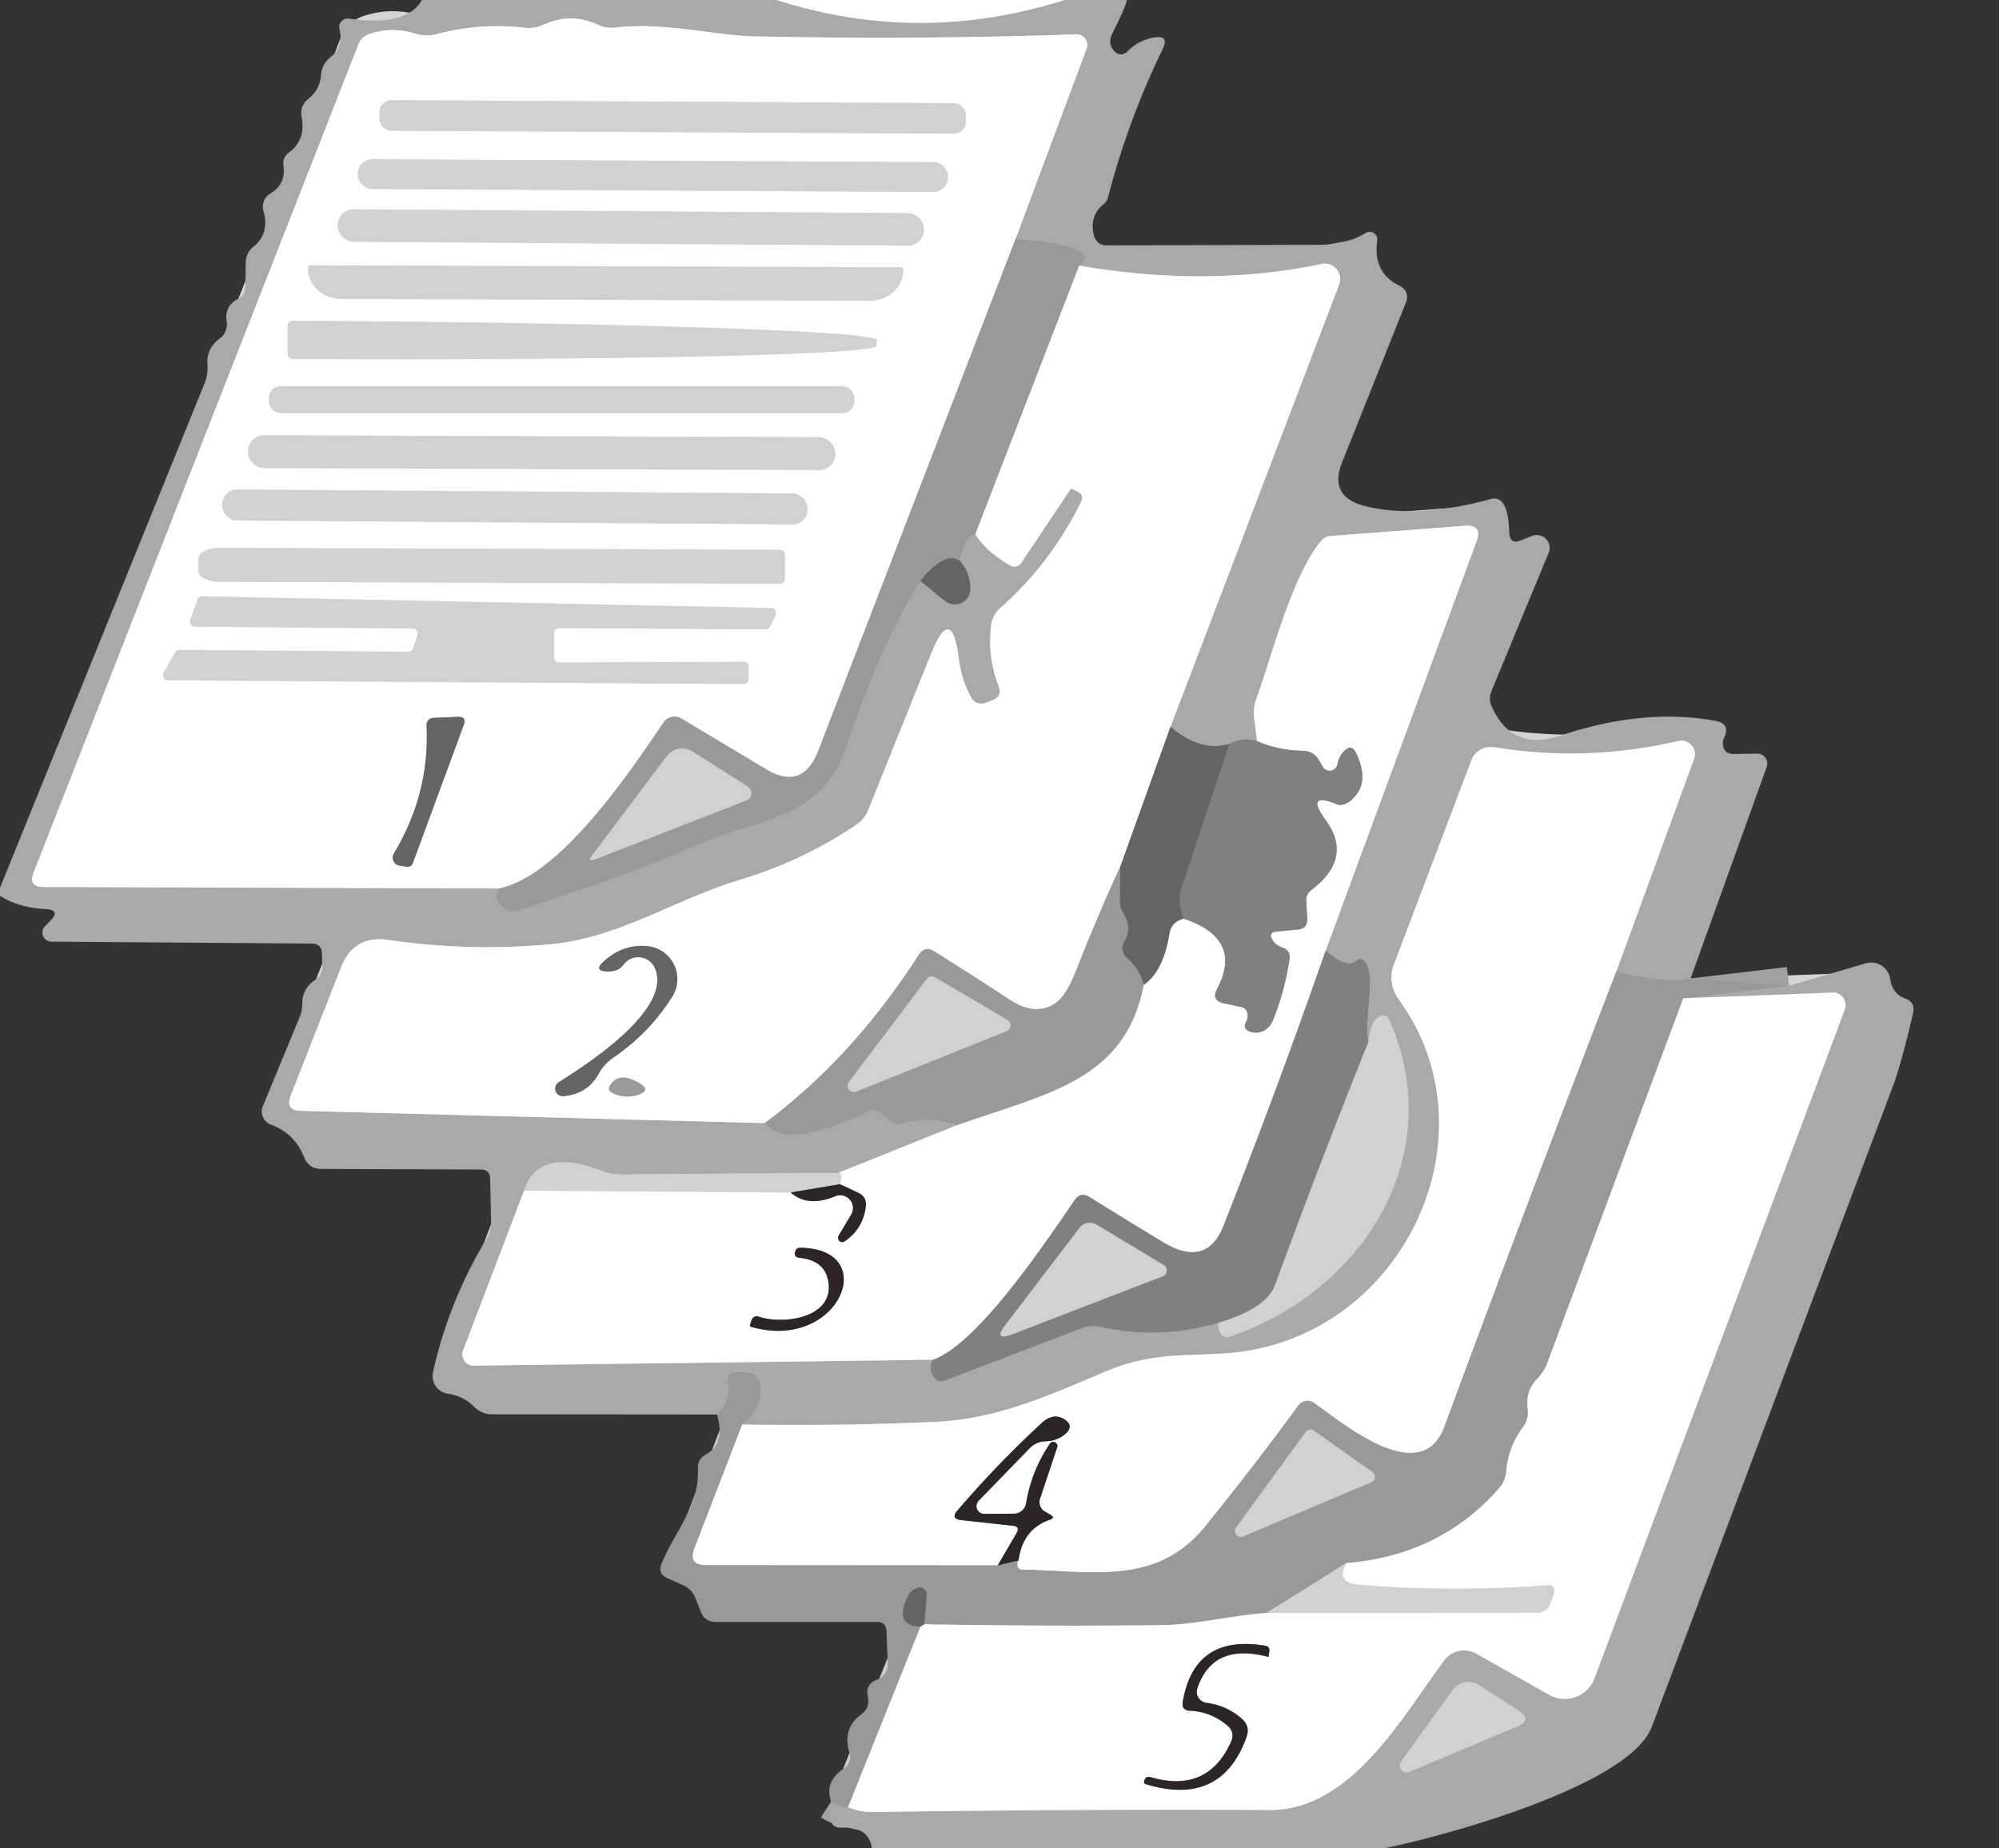 <?xml version="1.0" encoding="UTF-8" standalone="no"?>
<!DOCTYPE svg PUBLIC "-//W3C//DTD SVG 1.1//EN" "http://www.w3.org/Graphics/SVG/1.1/DTD/svg11.dtd">
<svg xmlns="http://www.w3.org/2000/svg" version="1.1" viewBox="0.00 0.00 106.00 98.00">
<rect x="0.00" y="0.00" width="106.00" height="98.00" fill="#333333" stroke="none"/>
<g stroke-width="2.00" fill="none" stroke-linecap="butt">
<path stroke="#d3d4d3" vector-effect="non-scaling-stroke" d="
  M 41.19 0.00
  Q 48.76 2.43 56.44 0.00"
/>
<path stroke="#a1a1a1" vector-effect="non-scaling-stroke" d="
  M 89.65 51.87
  Q 88.22 52.19 85.72 51.48"
/>
<path stroke="#d3d4d3" vector-effect="non-scaling-stroke" d="
  M 85.72 51.48
  L 89.83 40.24
  A 0.72 0.72 0.0 0 0 88.99 39.29
  Q 84.14 40.42 79.22 39.62
  A 1.10 1.09 14.6 0 0 78.02 40.32
  L 73.91 51.15
  A 1.95 1.94 37.4 0 0 74.16 52.98
  C 79.51 60.30 74.27 71.09 65.06 71.75
  C 62.60 71.92 61.06 71.72 58.68 72.70
  C 55.68 73.96 52.96 75.23 49.63 75.39
  Q 44.58 75.62 39.35 75.53"
/>
<path stroke="#a1a1a1" vector-effect="non-scaling-stroke" d="
  M 39.35 75.53
  Q 40.40 74.67 40.33 73.53
  Q 40.28 72.75 39.49 72.75
  L 38.99 72.75
  A 0.41 0.41 0.0 0 0 38.59 73.27
  Q 38.84 74.17 38.02 75.00"
/>
<path stroke="#a1a1a1" vector-effect="non-scaling-stroke" d="
  M 26.47 47.11
  Q 26.05 47.77 26.85 48.22
  A 0.77 0.75 49.8 0 0 27.47 48.28
  C 30.63 47.21 33.58 46.31 36.89 44.82
  C 40.21 43.32 43.54 43.61 44.92 39.48
  Q 46.70 34.13 48.80 30.80"
/>
<path stroke="#868786" vector-effect="non-scaling-stroke" d="
  M 48.80 30.80
  L 50.12 31.87
  A 0.82 0.82 0.0 0 0 51.45 31.20
  Q 51.41 30.25 50.87 29.72"
/>
<path stroke="#a1a1a1" vector-effect="non-scaling-stroke" d="
  M 50.87 29.72
  Q 51.18 28.43 51.72 28.32"
/>
<path stroke="#d3d4d3" vector-effect="non-scaling-stroke" d="
  M 51.72 28.32
  Q 52.23 29.18 53.50 29.95
  Q 53.92 30.20 54.19 29.79
  L 56.75 25.96
  Q 56.79 25.89 56.87 25.93
  L 57.13 26.06
  Q 57.51 26.24 57.32 26.62
  Q 55.73 29.86 53.03 32.25
  Q 52.63 32.61 52.56 33.15
  Q 52.35 34.81 52.95 36.37
  Q 53.16 36.93 52.60 37.14
  L 52.25 37.27
  A 0.61 0.60 -24.4 0 1 51.50 36.99
  Q 50.99 36.06 50.85 34.98
  Q 50.47 31.92 49.36 34.69
  L 46.05 42.92
  Q 45.85 43.44 45.38 43.75
  Q 42.53 45.66 39.24 46.65
  C 35.78 47.69 32.84 49.72 29.25 50.06
  Q 24.93 50.47 20.61 49.84
  Q 18.76 49.56 18.08 51.30
  L 15.42 58.08
  Q 15.10 58.88 15.96 58.90
  L 40.55 59.55"
/>
<path stroke="#a1a1a1" vector-effect="non-scaling-stroke" d="
  M 40.55 59.55
  Q 41.60 61.04 46.01 58.95
  A 0.75 0.74 54.9 0 1 46.85 59.10
  L 47.11 59.36
  Q 47.42 59.67 47.84 59.55
  Q 49.23 59.18 50.72 59.67"
/>
<path stroke="#d3d4d3" vector-effect="non-scaling-stroke" d="
  M 50.72 59.67
  L 44.47 62.18"
/>
<path stroke="#bdbdbd" vector-effect="non-scaling-stroke" d="
  M 44.47 62.18
  L 32.92 62.28
  Q 32.44 62.28 31.99 62.11
  Q 28.57 60.76 27.79 63.13"
/>
<path stroke="#d3d4d3" vector-effect="non-scaling-stroke" d="
  M 27.79 63.13
  L 24.56 71.59
  A 0.60 0.60 0.0 0 0 25.13 72.41
  L 49.46 72.10"
/>
<path stroke="#949594" vector-effect="non-scaling-stroke" d="
  M 49.46 72.10
  Q 49.23 72.56 49.52 73.02
  A 0.45 0.45 0.0 0 0 50.06 73.21
  L 57.37 70.42
  Q 57.84 70.24 58.34 70.35
  Q 61.49 71.04 64.61 70.14"
/>
<path stroke="#bdbdbd" vector-effect="non-scaling-stroke" d="
  M 64.61 70.14
  Q 64.59 70.37 64.64 70.54
  Q 64.80 71.01 65.28 70.85
  C 72.13 68.50 76.84 61.43 73.70 54.14
  Q 73.45 53.58 73.00 54.00
  Q 72.63 54.35 72.56 55.25"
/>
<path stroke="#949594" vector-effect="non-scaling-stroke" d="
  M 72.56 55.25
  C 72.29 54.07 72.98 51.81 72.39 51.02
  Q 72.17 50.72 71.88 50.97
  Q 71.41 51.36 70.30 50.39"
/>
<path stroke="#d3d4d3" vector-effect="non-scaling-stroke" d="
  M 70.30 50.39
  L 78.29 28.72
  Q 78.63 27.81 77.67 27.88
  L 70.56 28.42
  A 0.72 0.68 16.8 0 0 70.06 28.67
  C 68.49 30.57 67.47 34.71 66.60 37.11
  Q 66.44 37.57 66.50 38.05
  L 66.65 39.29"
/>
<path stroke="#949594" vector-effect="non-scaling-stroke" d="
  M 66.65 39.29
  Q 65.91 39.07 65.19 39.44"
/>
<path stroke="#868786" vector-effect="non-scaling-stroke" d="
  M 65.19 39.44
  Q 63.68 39.91 62.07 38.53"
/>
<path stroke="#d3d4d3" vector-effect="non-scaling-stroke" d="
  M 62.07 38.53
  L 71.01 15.09
  A 0.82 0.81 -85.6 0 0 70.08 14.00
  Q 63.99 15.26 57.23 14.08"
/>
<path stroke="#a1a1a1" vector-effect="non-scaling-stroke" d="
  M 57.23 14.08
  Q 58.56 13.08 53.86 12.65"
/>
<path stroke="#d3d4d3" vector-effect="non-scaling-stroke" d="
  M 53.86 12.65
  L 57.62 2.58
  A 0.57 0.56 -80.8 0 0 57.08 1.82
  Q 48.72 2.11 40.08 1.93
  C 37.90 1.89 35.28 1.16 32.66 1.46
  Q 32.14 1.52 31.67 1.30
  Q 30.26 0.65 28.83 1.31
  Q 28.34 1.53 27.82 1.47
  Q 25.43 1.20 23.16 1.81
  Q 22.61 1.96 22.06 1.79
  Q 20.78 1.39 19.56 1.81
  A 0.92 0.90 0.5 0 0 19.01 2.34
  L 1.78 46.27
  Q 1.49 47.02 2.29 47.03
  L 26.47 47.11"
/>
<path stroke="#cccccc" vector-effect="non-scaling-stroke" d="
  M 53.86 12.65
  L 43.39 39.81
  Q 42.56 41.96 40.59 40.77
  L 36.12 38.09
  A 0.70 0.70 0.0 0 0 35.19 38.30
  C 33.41 40.92 29.74 46.43 26.47 47.11"
/>
<path stroke="#cccccc" vector-effect="non-scaling-stroke" d="
  M 57.23 14.08
  L 51.72 28.32"
/>
<path stroke="#7f7f7f" vector-effect="non-scaling-stroke" d="
  M 50.87 29.72
  Q 50.09 29.22 48.80 30.80"
/>
<path stroke="#b1b1b1" vector-effect="non-scaling-stroke" d="
  M 62.07 38.53
  L 59.40 45.97"
/>
<path stroke="#cccccc" vector-effect="non-scaling-stroke" d="
  M 59.40 45.97
  Q 58.16 48.66 57.07 51.44
  Q 56.54 52.81 55.94 53.21
  Q 54.89 53.90 53.51 52.99
  Q 51.60 51.73 49.55 50.45
  Q 49.04 50.13 48.72 50.63
  Q 45.20 56.10 40.55 59.55"
/>
<path stroke="#727272" vector-effect="non-scaling-stroke" d="
  M 65.19 39.44
  L 62.63 47.16
  Q 62.48 47.64 62.60 48.12
  L 62.76 48.71"
/>
<path stroke="#7f7f7f" vector-effect="non-scaling-stroke" d="
  M 60.64 52.23
  Q 60.46 51.45 59.77 50.80
  Q 59.35 50.40 59.63 49.90
  Q 60.04 49.17 59.55 48.39
  A 1.08 1.06 29.8 0 1 59.38 47.78
  L 59.40 45.97"
/>
<path stroke="#bfbfbf" vector-effect="non-scaling-stroke" d="
  M 70.30 50.39
  Q 67.72 57.79 64.88 64.99
  Q 63.98 67.27 61.65 65.85
  Q 59.72 64.68 57.77 63.47
  Q 57.30 63.18 56.99 63.63
  C 55.48 65.82 51.85 71.29 49.46 72.10"
/>
<path stroke="#e8e8e8" vector-effect="non-scaling-stroke" d="
  M 27.79 63.13
  L 41.93 63.23"
/>
<path stroke="#959193" vector-effect="non-scaling-stroke" d="
  M 41.93 63.23
  Q 42.84 64.03 44.28 63.43
  A 0.68 0.68 0.0 0 1 45.13 64.41
  L 44.47 65.52
  A 0.23 0.22 88.0 0 0 44.79 65.82
  Q 45.77 65.15 45.91 63.96
  Q 45.97 63.47 45.52 63.25
  L 44.54 62.79"
/>
<path stroke="#e8e8e8" vector-effect="non-scaling-stroke" d="
  M 44.54 62.79
  Q 44.71 62.19 44.47 62.18"
/>
<path stroke="#cccccc" vector-effect="non-scaling-stroke" d="
  M 50.72 59.67
  C 55.43 57.99 59.67 57.33 60.64 52.23"
/>
<path stroke="#b1b1b1" vector-effect="non-scaling-stroke" d="
  M 60.64 52.23
  Q 61.69 51.50 62.01 49.50
  Q 62.11 48.89 62.76 48.71"
/>
<path stroke="#bfbfbf" vector-effect="non-scaling-stroke" d="
  M 62.76 48.71
  Q 65.94 49.77 64.54 52.43
  Q 64.21 53.05 64.90 53.20
  L 65.83 53.40
  A 0.40 0.40 0.0 0 1 66.14 53.70
  Q 66.20 53.94 66.09 54.15
  Q 65.85 54.57 66.32 54.71
  Q 66.73 54.84 67.12 54.59
  Q 67.37 54.43 67.53 54.03
  Q 68.13 52.51 68.38 50.86
  Q 68.45 50.39 68.00 50.24
  Q 67.66 50.12 67.50 49.87
  Q 67.20 49.43 67.73 49.39
  L 68.80 49.29
  Q 69.35 49.25 69.32 48.70
  L 69.27 47.77
  Q 69.25 47.41 69.53 47.20
  Q 71.76 45.51 70.31 43.50
  Q 69.19 41.96 70.85 42.63
  Q 71.34 42.83 71.88 42.19
  C 72.45 41.51 72.26 40.67 71.91 39.93
  Q 71.67 39.42 71.28 39.82
  Q 70.99 40.12 70.92 40.52
  A 0.42 0.42 0.0 0 1 70.14 40.65
  L 69.93 40.29
  Q 69.65 39.82 69.10 39.81
  Q 67.74 39.78 66.65 39.29"
/>
<path stroke="#7f7b7d" vector-effect="non-scaling-stroke" d="
  M 44.54 62.79
  L 41.93 63.23"
/>
<path stroke="#a9a9a9" vector-effect="non-scaling-stroke" d="
  M 72.56 55.25
  Q 70.00 61.63 67.62 68.12
  Q 67.16 69.39 64.61 70.14"
/>
<path stroke="#e8e8e8" vector-effect="non-scaling-stroke" d="
  M 51.221 6.111
  A 0.64 0.64 0.0 0 0 50.584 5.468
  L 20.764 5.312
  A 0.64 0.64 0.0 0 0 20.121 5.949
  L 20.119 6.289
  A 0.64 0.64 0.0 0 0 20.756 6.932
  L 50.576 7.088
  A 0.64 0.64 0.0 0 0 51.219 6.451
  L 51.221 6.111"
/>
<path stroke="#e8e8e8" vector-effect="non-scaling-stroke" d="
  M 50.27 9.372
  A 0.77 0.77 0.0 0 0 49.504 8.598
  L 19.744 8.442
  A 0.77 0.77 0.0 0 0 18.97 9.208
  L 18.97 9.248
  A 0.77 0.77 0.0 0 0 19.736 10.022
  L 49.496 10.178
  A 0.77 0.77 0.0 0 0 50.27 9.412
  L 50.27 9.372"
/>
<path stroke="#e8e8e8" vector-effect="non-scaling-stroke" d="
  M 48.99 12.149
  A 0.84 0.84 0.0 0 0 48.156 11.303
  L 18.756 11.097
  A 0.84 0.84 0.0 0 0 17.91 11.931
  L 17.91 11.972
  A 0.84 0.84 0.0 0 0 18.744 12.817
  L 48.144 13.023
  A 0.84 0.84 0.0 0 0 48.989 12.188
  L 48.99 12.149"
/>
<path stroke="#e8e8e8" vector-effect="non-scaling-stroke" d="
  M 47.77 14.17
  L 16.45 14.07
  A 0.12 0.12 0.0 0 0 16.33 14.18
  L 16.33 14.23
  A 1.79 1.61 0.2 0 0 18.12 15.85
  L 46.10 15.95
  A 1.79 1.61 0.2 0 0 47.89 14.35
  L 47.89 14.30
  A 0.12 0.12 0.0 0 0 47.77 14.17"
/>
<path stroke="#e8e8e8" vector-effect="non-scaling-stroke" d="
  M 15.25 17.28
  L 15.25 18.76
  A 0.27 0.27 0.0 0 0 15.51 19.03
  L 15.66 19.03
  A 30.82 0.86 0.3 0 0 46.49 18.33
  L 46.49 18.03
  A 30.82 0.86 0.3 0 0 15.68 17.01
  L 15.53 17.01
  A 0.27 0.27 0.0 0 0 15.25 17.28"
/>
<path stroke="#e8e8e8" vector-effect="non-scaling-stroke" d="
  M 45.30 21.09
  A 0.61 0.61 0.0 0 0 44.69 20.48
  L 14.87 20.48
  A 0.61 0.61 0.0 0 0 14.26 21.09
  L 14.26 21.29
  A 0.61 0.61 0.0 0 0 14.87 21.90
  L 44.69 21.90
  A 0.61 0.61 0.0 0 0 45.30 21.29
  L 45.30 21.09"
/>
<path stroke="#e8e8e8" vector-effect="non-scaling-stroke" d="
  M 44.29 24.034
  A 0.85 0.85 0.0 0 0 43.443 23.181
  L 14.003 23.079
  A 0.85 0.85 0.0 0 0 13.15 23.926
  L 13.15 23.966
  A 0.85 0.85 0.0 0 0 13.997 24.819
  L 43.437 24.921
  A 0.85 0.85 0.0 0 0 44.29 24.074
  L 44.29 24.034"
/>
<path stroke="#e8e8e8" vector-effect="non-scaling-stroke" d="
  M 42.82 26.968
  A 0.80 0.80 0.0 0 0 42.025 26.163
  L 12.586 25.957
  A 0.80 0.80 0.0 0 0 11.78 26.752
  L 11.78 26.792
  A 0.80 0.80 0.0 0 0 12.575 27.597
  L 42.014 27.803
  A 0.80 0.80 0.0 0 0 42.819 27.008
  L 42.82 26.968"
/>
<path stroke="#e8e8e8" vector-effect="non-scaling-stroke" d="
  M 41.62 30.68
  L 41.62 29.42
  A 0.27 0.27 0.0 0 0 41.35 29.15
  L 11.64 29.05
  A 1.12 0.58 0.2 0 0 10.52 29.63
  L 10.52 30.27
  A 1.12 0.58 0.2 0 0 11.64 30.85
  L 41.35 30.95
  A 0.27 0.27 0.0 0 0 41.62 30.68"
/>
<path stroke="#e8e8e8" vector-effect="non-scaling-stroke" d="
  M 21.91 34.37
  A 0.27 0.27 0.0 0 1 21.65 34.56
  L 9.52 34.46
  A 0.27 0.27 0.0 0 0 9.28 34.60
  L 8.68 35.67
  A 0.27 0.27 0.0 0 0 8.91 36.07
  L 39.43 36.27
  A 0.27 0.27 0.0 0 0 39.70 36.00
  L 39.70 35.36
  A 0.27 0.27 0.0 0 0 39.43 35.09
  L 29.65 35.13
  A 0.27 0.27 0.0 0 1 29.38 34.86
  L 29.38 33.57
  A 0.27 0.27 0.0 0 1 29.65 33.30
  L 40.59 33.37
  A 0.27 0.27 0.0 0 0 40.83 33.22
  L 41.12 32.63
  A 0.27 0.27 0.0 0 0 40.89 32.24
  L 10.73 31.62
  A 0.27 0.27 0.0 0 0 10.47 31.80
  L 10.09 32.87
  A 0.27 0.27 0.0 0 0 10.34 33.23
  L 21.88 33.32
  A 0.27 0.27 0.0 0 1 22.14 33.67
  L 21.91 34.37"
/>
<path stroke="#b1b1b1" vector-effect="non-scaling-stroke" d="
  M 22.62 38.51
  Q 22.78 42.10 20.89 45.25
  A 0.43 0.43 0.0 0 0 21.19 45.90
  L 21.58 45.96
  A 0.29 0.29 0.0 0 0 21.89 45.77
  L 24.59 38.44
  Q 24.76 37.99 24.27 38.01
  L 23.03 38.06
  Q 22.60 38.08 22.62 38.51"
/>
<path stroke="#b5b5b5" vector-effect="non-scaling-stroke" d="
  M 39.58 42.44
  A 0.41 0.41 0.0 0 0 39.65 41.71
  L 36.73 39.85
  A 1.04 1.03 34.5 0 0 35.35 40.10
  L 31.41 45.34
  Q 31.11 45.73 31.57 45.56
  L 39.58 42.44"
/>
<path stroke="#b1b1b1" vector-effect="non-scaling-stroke" d="
  M 34.71 51.30
  C 35.74 53.50 31.03 56.50 29.63 57.38
  A 0.40 0.40 0.0 0 0 29.87 58.12
  Q 31.15 58.01 31.73 56.96
  Q 32.02 56.42 32.53 56.07
  Q 34.43 54.78 35.65 52.84
  A 1.75 1.75 0.0 0 0 34.34 50.17
  Q 33.04 50.04 32.01 50.98
  Q 31.45 51.49 32.21 51.51
  Q 32.80 51.52 33.06 51.15
  A 0.97 0.96 -39.6 0 1 34.71 51.30"
/>
<path stroke="#cccccc" vector-effect="non-scaling-stroke" d="
  M 32.47 57.95
  Q 33.17 58.29 33.89 58.03
  Q 34.50 57.80 33.95 57.46
  Q 32.82 56.77 32.35 57.55
  Q 32.19 57.81 32.47 57.95"
/>
<path stroke="#959193" vector-effect="non-scaling-stroke" d="
  M 43.90 67.84
  C 44.35 69.86 41.58 70.27 40.22 69.81
  A 0.29 0.28 -69.9 0 0 39.86 69.98
  L 39.78 70.22
  Q 39.74 70.33 39.85 70.36
  C 44.50 71.68 46.76 66.20 42.43 66.16
  Q 42.19 66.16 42.16 66.41
  L 42.15 66.42
  Q 42.12 66.66 42.37 66.69
  Q 43.68 66.82 43.90 67.84"
/>
<path stroke="#cccccc" vector-effect="non-scaling-stroke" d="
  M 85.72 51.48
  Q 81.01 63.70 76.59 75.65
  C 75.36 78.96 71.20 75.46 69.67 74.38
  A 0.59 0.59 0.0 0 0 68.86 74.51
  Q 66.51 77.72 63.92 80.92
  C 61.31 84.14 57.87 83.28 54.18 83.23
  Q 53.96 83.22 53.94 83.00
  Q 53.92 82.85 54.01 82.73"
/>
<path stroke="#959193" vector-effect="non-scaling-stroke" d="
  M 54.01 82.73
  Q 54.23 81.08 55.67 80.58
  Q 55.98 80.48 55.69 80.31
  L 55.40 80.14
  A 0.58 0.56 -66.0 0 1 55.15 79.46
  L 56.05 76.77
  A 0.22 0.22 0.0 0 0 55.65 76.58
  Q 54.69 78.01 54.41 79.71
  A 0.66 0.65 -85.3 0 1 53.77 80.26
  L 52.20 80.27
  A 0.41 0.41 0.0 0 1 51.90 79.57
  L 54.57 76.82
  Q 54.94 76.43 55.47 76.42
  Q 56.05 76.40 56.47 76.05
  Q 57.01 75.59 56.40 75.23
  Q 55.83 74.90 55.22 75.47
  Q 52.88 77.63 50.77 80.09
  Q 50.39 80.53 50.97 80.60
  L 53.72 80.90
  Q 54.10 80.95 53.91 81.28
  L 52.91 83.00"
/>
<path stroke="#cccccc" vector-effect="non-scaling-stroke" d="
  M 52.91 83.00
  L 37.44 82.99
  Q 36.47 82.99 36.82 82.09
  L 39.35 75.53"
/>
<path stroke="#b5b5b5" vector-effect="non-scaling-stroke" d="
  M 53.38 54.67
  A 0.33 0.33 0.0 0 0 53.42 54.08
  L 49.58 51.82
  A 0.33 0.33 0.0 0 0 49.15 51.90
  L 45.01 57.38
  A 0.33 0.33 0.0 0 0 45.40 57.88
  L 53.38 54.67"
/>
<path stroke="#a9a9a9" vector-effect="non-scaling-stroke" d="
  M 61.66 67.67
  A 0.33 0.33 0.0 0 0 61.71 67.08
  L 58.15 64.94
  A 0.69 0.69 0.0 0 0 57.24 65.11
  L 53.32 70.25
  Q 52.64 71.14 53.69 70.74
  L 61.66 67.67"
/>
<path stroke="#a1a1a1" vector-effect="non-scaling-stroke" d="
  M 44.07 95.52
  Q 44.60 95.86 44.97 95.82"
/>
<path stroke="#d3d4d3" vector-effect="non-scaling-stroke" d="
  M 44.97 95.82
  Q 45.60 96.10 46.37 96.08
  Q 56.85 95.92 67.34 95.97
  C 71.66 95.99 74.38 90.99 76.58 88.04
  A 1.31 1.31 0.0 0 1 78.28 87.68
  L 82.16 89.87
  A 1.68 1.68 0.0 0 0 84.55 88.99
  L 97.82 53.53
  A 0.67 0.66 -80.8 0 0 97.18 52.63
  L 89.26 52.93"
/>
<path stroke="#a1a1a1" vector-effect="non-scaling-stroke" d="
  M 89.26 52.93
  L 94.87 52.27"
/>
<path stroke="#bdbdbd" vector-effect="non-scaling-stroke" d="
  M 74.74 93.95
  L 80.45 91.54
  Q 81.28 91.19 80.52 90.70
  L 78.45 89.36
  A 1.05 1.04 34.4 0 0 77.03 89.62
  L 74.30 93.39
  A 0.37 0.37 0.0 0 0 74.74 93.95"
/>
<path stroke="#cccccc" vector-effect="non-scaling-stroke" d="
  M 89.26 52.93
  L 82.05 72.27
  Q 81.87 72.74 81.52 73.10
  Q 80.88 73.75 81.01 74.72
  A 1.30 1.29 59.5 0 1 80.77 75.66
  Q 79.98 76.71 79.87 78.01
  Q 79.83 78.52 79.50 78.90
  Q 76.39 82.47 71.39 82.88"
/>
<path stroke="#b5b5b5" vector-effect="non-scaling-stroke" d="
  M 71.39 82.88
  L 67.17 85.52"
/>
<path stroke="#cccccc" vector-effect="non-scaling-stroke" d="
  M 67.17 85.52
  C 65.24 85.67 63.42 86.14 61.60 86.17
  Q 55.32 86.24 49.01 86.12"
/>
<path stroke="#7f7f7f" vector-effect="non-scaling-stroke" d="
  M 49.01 86.12
  L 49.14 84.56
  A 0.36 0.35 86.5 0 0 48.72 84.18
  Q 48.32 84.27 48.14 84.64
  Q 47.38 86.21 48.81 86.25"
/>
<path stroke="#cccccc" vector-effect="non-scaling-stroke" d="
  M 48.81 86.25
  L 44.97 95.82"
/>
<path stroke="#635f61" vector-effect="non-scaling-stroke" d="
  M 52.91 83.00
  L 54.01 82.73"
/>
<path stroke="#b5b5b5" vector-effect="non-scaling-stroke" d="
  M 72.72 78.59
  A 0.31 0.31 0.0 0 0 72.77 78.05
  L 69.67 75.86
  A 0.31 0.31 0.0 0 0 69.24 75.93
  L 65.55 80.99
  A 0.31 0.31 0.0 0 0 65.92 81.46
  L 72.72 78.59"
/>
<path stroke="#b1b1b1" vector-effect="non-scaling-stroke" d="
  M 48.81 86.25
  Q 48.91 86.19 49.01 86.12"
/>
<path stroke="#e8e8e8" vector-effect="non-scaling-stroke" d="
  M 67.17 85.52
  L 81.52 85.51
  A 0.73 0.73 0.0 0 0 82.21 85.02
  L 82.38 84.54
  Q 82.57 84.01 82.01 84.06
  Q 77.17 84.42 72.13 84.04
  Q 70.79 83.94 71.39 82.88"
/>
<path stroke="#959193" vector-effect="non-scaling-stroke" d="
  M 65.28 92.35
  Q 64.04 95.11 61.01 94.23
  Q 60.75 94.16 60.69 94.39
  L 60.68 94.39
  Q 60.63 94.56 60.75 94.60
  Q 64.76 95.82 66.10 92.10
  Q 66.30 91.55 65.87 91.15
  Q 65.06 90.43 63.98 90.29
  A 0.59 0.59 0.0 0 1 63.49 89.52
  Q 64.31 87.08 67.24 87.85
  Q 67.27 87.85 67.27 87.82
  L 67.31 87.56
  Q 67.34 87.30 67.08 87.26
  Q 63.33 86.64 62.72 90.23
  Q 62.64 90.69 63.11 90.71
  Q 64.21 90.76 65.08 91.49
  Q 65.50 91.85 65.28 92.35"
/>
</g>
<path fill="#a8a9a8" d="
  M 22.37 0.00
  L 41.19 0.00
  Q 48.76 2.43 56.44 0.00
  L 59.76 0.00
  Q 59.63 0.50 59.00 1.74
  Q 58.71 2.30 59.07 2.69
  Q 59.43 3.08 59.81 2.70
  Q 60.39 2.13 61.18 1.99
  Q 62.02 1.84 61.65 2.61
  Q 59.81 6.39 58.75 10.48
  A 0.70 0.64 80.8 0 1 58.53 10.82
  Q 57.74 11.45 58.01 12.49
  Q 58.15 13.01 58.69 13.01
  L 70.25 12.98
  Q 70.37 12.98 71.25 12.81
  Q 71.86 12.70 72.40 12.36
  A 0.41 0.41 0.0 0 1 73.03 12.77
  Q 72.79 14.45 74.19 15.14
  Q 74.79 15.45 74.54 16.07
  L 71.18 24.48
  Q 70.43 26.34 72.37 26.83
  Q 75.13 27.53 79.06 26.46
  Q 79.97 26.22 80.03 28.21
  Q 80.05 28.91 80.69 28.64
  L 81.22 28.42
  A 0.69 0.68 -0.2 0 1 82.12 29.31
  L 79.10 36.61
  Q 78.91 37.05 79.11 37.48
  Q 80.19 39.87 82.76 39.00
  Q 87.15 37.53 90.96 38.22
  Q 91.78 38.37 91.42 39.12
  Q 91.36 39.25 91.36 39.40
  Q 91.37 39.99 91.96 39.98
  L 93.18 39.96
  A 0.53 0.53 0.0 0 1 93.68 40.67
  L 89.65 51.87
  Q 88.22 52.19 85.72 51.48
  L 89.83 40.24
  A 0.72 0.72 0.0 0 0 88.99 39.29
  Q 84.14 40.42 79.22 39.62
  A 1.10 1.09 14.6 0 0 78.02 40.32
  L 73.91 51.15
  A 1.95 1.94 37.4 0 0 74.16 52.98
  C 79.51 60.30 74.27 71.09 65.06 71.75
  C 62.60 71.92 61.06 71.72 58.68 72.70
  C 55.68 73.96 52.96 75.23 49.63 75.39
  Q 44.58 75.62 39.35 75.53
  Q 40.40 74.67 40.33 73.53
  Q 40.28 72.75 39.49 72.75
  L 38.99 72.75
  A 0.41 0.41 0.0 0 0 38.59 73.27
  Q 38.84 74.17 38.02 75.00
  L 26.08 74.99
  A 1.33 1.30 67.4 0 1 25.14 74.59
  Q 24.58 74.02 23.76 73.90
  A 0.95 0.94 10.1 0 1 22.96 72.76
  Q 23.80 68.98 25.81 65.67
  Q 26.05 65.26 26.04 64.79
  L 25.99 62.49
  Q 25.98 62.01 25.49 62.01
  L 17.04 61.98
  Q 16.38 61.98 16.13 61.37
  Q 15.64 60.10 14.36 59.63
  A 0.74 0.74 0.0 0 1 13.94 58.65
  L 15.88 53.95
  Q 16.03 53.58 16.03 53.19
  Q 16.03 52.42 16.72 51.95
  Q 17.12 51.68 17.10 51.20
  L 17.07 50.54
  Q 17.05 50.04 16.54 50.03
  L 2.73 49.93
  A 0.48 0.48 0.0 0 1 2.39 49.11
  L 2.64 48.85
  Q 3.26 48.24 2.39 48.20
  Q 1.00 48.13 0.00 47.50
  Q -0.04 47.09 0.00 47.07
  L 10.85 20.32
  Q 11.04 19.85 11.00 19.34
  Q 10.93 18.48 11.65 17.95
  A 0.93 0.92 -22.9 0 0 12.02 17.04
  Q 11.89 16.23 12.63 15.84
  Q 13.01 15.65 13.01 15.22
  L 13.03 13.95
  Q 13.03 13.41 13.46 13.06
  Q 14.30 12.38 13.97 11.18
  A 0.81 0.80 67.4 0 1 14.34 10.26
  Q 15.17 9.77 15.03 8.77
  Q 14.97 8.35 15.32 8.09
  Q 16.24 7.40 15.99 6.18
  A 0.95 0.93 65.9 0 1 16.33 5.26
  Q 16.96 4.77 17.02 3.99
  Q 17.07 3.39 17.54 3.02
  Q 18.23 2.48 18.00 1.54
  A 0.45 0.45 0.0 0 1 18.51 0.99
  Q 21.59 1.42 22.37 0.00
  Z
  M 26.47 47.11
  Q 26.05 47.77 26.85 48.22
  A 0.77 0.75 49.8 0 0 27.47 48.28
  C 30.63 47.21 33.58 46.31 36.89 44.82
  C 40.21 43.32 43.54 43.61 44.92 39.48
  Q 46.70 34.13 48.80 30.80
  L 50.12 31.87
  A 0.82 0.82 0.0 0 0 51.45 31.20
  Q 51.41 30.25 50.87 29.72
  Q 51.18 28.43 51.72 28.32
  Q 52.23 29.18 53.50 29.95
  Q 53.92 30.20 54.19 29.79
  L 56.75 25.96
  Q 56.79 25.89 56.87 25.93
  L 57.13 26.06
  Q 57.51 26.24 57.32 26.62
  Q 55.73 29.86 53.03 32.25
  Q 52.63 32.61 52.56 33.15
  Q 52.35 34.81 52.95 36.37
  Q 53.16 36.93 52.60 37.14
  L 52.25 37.27
  A 0.61 0.60 -24.4 0 1 51.50 36.99
  Q 50.99 36.06 50.85 34.98
  Q 50.47 31.92 49.36 34.69
  L 46.05 42.92
  Q 45.85 43.44 45.38 43.75
  Q 42.53 45.66 39.24 46.65
  C 35.78 47.69 32.84 49.72 29.25 50.06
  Q 24.93 50.47 20.61 49.84
  Q 18.76 49.56 18.08 51.30
  L 15.42 58.08
  Q 15.10 58.88 15.96 58.90
  L 40.55 59.55
  Q 41.60 61.04 46.01 58.95
  A 0.75 0.74 54.9 0 1 46.85 59.10
  L 47.11 59.36
  Q 47.42 59.67 47.84 59.55
  Q 49.23 59.18 50.72 59.67
  L 44.47 62.18
  L 32.92 62.28
  Q 32.44 62.28 31.99 62.11
  Q 28.57 60.76 27.79 63.13
  L 24.56 71.59
  A 0.60 0.60 0.0 0 0 25.13 72.41
  L 49.46 72.10
  Q 49.23 72.56 49.52 73.02
  A 0.45 0.45 0.0 0 0 50.06 73.21
  L 57.37 70.42
  Q 57.84 70.24 58.34 70.35
  Q 61.49 71.04 64.61 70.14
  Q 64.59 70.37 64.64 70.54
  Q 64.80 71.01 65.28 70.85
  C 72.13 68.50 76.84 61.43 73.70 54.14
  Q 73.45 53.58 73.00 54.00
  Q 72.63 54.35 72.56 55.25
  C 72.29 54.07 72.98 51.81 72.39 51.02
  Q 72.17 50.72 71.88 50.97
  Q 71.41 51.36 70.30 50.39
  L 78.29 28.72
  Q 78.63 27.81 77.67 27.88
  L 70.56 28.42
  A 0.72 0.68 16.8 0 0 70.06 28.67
  C 68.49 30.57 67.47 34.71 66.60 37.11
  Q 66.44 37.57 66.50 38.05
  L 66.65 39.29
  Q 65.91 39.07 65.19 39.44
  Q 63.68 39.91 62.07 38.53
  L 71.01 15.09
  A 0.82 0.81 -85.6 0 0 70.08 14.00
  Q 63.99 15.26 57.23 14.08
  Q 58.56 13.08 53.86 12.65
  L 57.62 2.58
  A 0.57 0.56 -80.8 0 0 57.08 1.82
  Q 48.72 2.11 40.08 1.93
  C 37.90 1.89 35.28 1.16 32.66 1.46
  Q 32.14 1.52 31.67 1.30
  Q 30.26 0.65 28.83 1.31
  Q 28.34 1.53 27.82 1.47
  Q 25.43 1.20 23.16 1.81
  Q 22.61 1.96 22.06 1.79
  Q 20.78 1.39 19.56 1.81
  A 0.92 0.90 0.5 0 0 19.01 2.34
  L 1.78 46.27
  Q 1.49 47.02 2.29 47.03
  L 26.47 47.11
  Z"
/>
<path fill="#fefefe" d="
  M 41.19 0.00
  L 56.44 0.00
  Q 48.76 2.43 41.19 0.00
  Z"
/>
<path fill="#fefefe" d="
  M 53.86 12.65
  L 43.39 39.81
  Q 42.56 41.96 40.59 40.77
  L 36.12 38.09
  A 0.70 0.70 0.0 0 0 35.19 38.30
  C 33.41 40.92 29.74 46.43 26.47 47.11
  L 2.29 47.03
  Q 1.49 47.02 1.78 46.27
  L 19.01 2.34
  A 0.92 0.90 0.5 0 1 19.56 1.81
  Q 20.78 1.39 22.06 1.79
  Q 22.61 1.96 23.16 1.81
  Q 25.43 1.20 27.82 1.47
  Q 28.34 1.53 28.83 1.31
  Q 30.26 0.65 31.67 1.30
  Q 32.14 1.52 32.66 1.46
  C 35.28 1.16 37.90 1.89 40.08 1.93
  Q 48.72 2.11 57.08 1.82
  A 0.57 0.56 -80.8 0 1 57.62 2.58
  L 53.86 12.65
  Z
  M 51.221 6.111
  A 0.64 0.64 0.0 0 0 50.584 5.468
  L 20.764 5.312
  A 0.64 0.64 0.0 0 0 20.121 5.949
  L 20.119 6.289
  A 0.64 0.64 0.0 0 0 20.756 6.932
  L 50.576 7.088
  A 0.64 0.64 0.0 0 0 51.219 6.451
  L 51.221 6.111
  Z
  M 50.27 9.372
  A 0.77 0.77 0.0 0 0 49.504 8.598
  L 19.744 8.442
  A 0.77 0.77 0.0 0 0 18.97 9.208
  L 18.97 9.248
  A 0.77 0.77 0.0 0 0 19.736 10.022
  L 49.496 10.178
  A 0.77 0.77 0.0 0 0 50.27 9.412
  L 50.27 9.372
  Z
  M 48.99 12.149
  A 0.84 0.84 0.0 0 0 48.156 11.303
  L 18.756 11.097
  A 0.84 0.84 0.0 0 0 17.91 11.931
  L 17.91 11.972
  A 0.84 0.84 0.0 0 0 18.744 12.817
  L 48.144 13.023
  A 0.84 0.84 0.0 0 0 48.989 12.188
  L 48.99 12.149
  Z
  M 47.77 14.17
  L 16.45 14.07
  A 0.12 0.12 0.0 0 0 16.33 14.18
  L 16.33 14.23
  A 1.79 1.61 0.2 0 0 18.12 15.85
  L 46.10 15.95
  A 1.79 1.61 0.2 0 0 47.89 14.35
  L 47.89 14.30
  A 0.12 0.12 0.0 0 0 47.77 14.17
  Z
  M 15.25 17.28
  L 15.25 18.76
  A 0.27 0.27 0.0 0 0 15.51 19.03
  L 15.66 19.03
  A 30.82 0.86 0.3 0 0 46.49 18.33
  L 46.49 18.03
  A 30.82 0.86 0.3 0 0 15.68 17.01
  L 15.53 17.01
  A 0.27 0.27 0.0 0 0 15.25 17.28
  Z
  M 45.30 21.09
  A 0.61 0.61 0.0 0 0 44.69 20.48
  L 14.87 20.48
  A 0.61 0.61 0.0 0 0 14.26 21.09
  L 14.26 21.29
  A 0.61 0.61 0.0 0 0 14.87 21.90
  L 44.69 21.90
  A 0.61 0.61 0.0 0 0 45.30 21.29
  L 45.30 21.09
  Z
  M 44.29 24.034
  A 0.85 0.85 0.0 0 0 43.443 23.181
  L 14.003 23.079
  A 0.85 0.85 0.0 0 0 13.15 23.926
  L 13.15 23.966
  A 0.85 0.85 0.0 0 0 13.997 24.819
  L 43.437 24.921
  A 0.85 0.85 0.0 0 0 44.29 24.074
  L 44.29 24.034
  Z
  M 42.82 26.968
  A 0.80 0.80 0.0 0 0 42.025 26.163
  L 12.586 25.957
  A 0.80 0.80 0.0 0 0 11.78 26.752
  L 11.78 26.792
  A 0.80 0.80 0.0 0 0 12.575 27.597
  L 42.014 27.803
  A 0.80 0.80 0.0 0 0 42.819 27.008
  L 42.82 26.968
  Z
  M 41.62 30.68
  L 41.62 29.42
  A 0.27 0.27 0.0 0 0 41.35 29.15
  L 11.64 29.05
  A 1.12 0.58 0.2 0 0 10.52 29.63
  L 10.52 30.27
  A 1.12 0.58 0.2 0 0 11.64 30.85
  L 41.35 30.95
  A 0.27 0.27 0.0 0 0 41.62 30.68
  Z
  M 21.91 34.37
  A 0.27 0.27 0.0 0 1 21.65 34.56
  L 9.52 34.46
  A 0.27 0.27 0.0 0 0 9.28 34.60
  L 8.68 35.67
  A 0.27 0.27 0.0 0 0 8.91 36.07
  L 39.43 36.27
  A 0.27 0.27 0.0 0 0 39.70 36.00
  L 39.70 35.36
  A 0.27 0.27 0.0 0 0 39.43 35.09
  L 29.65 35.13
  A 0.27 0.27 0.0 0 1 29.38 34.86
  L 29.38 33.57
  A 0.27 0.27 0.0 0 1 29.65 33.30
  L 40.59 33.37
  A 0.27 0.27 0.0 0 0 40.83 33.22
  L 41.12 32.63
  A 0.27 0.27 0.0 0 0 40.89 32.24
  L 10.73 31.62
  A 0.27 0.27 0.0 0 0 10.47 31.80
  L 10.09 32.87
  A 0.27 0.27 0.0 0 0 10.34 33.23
  L 21.88 33.32
  A 0.27 0.27 0.0 0 1 22.14 33.67
  L 21.91 34.37
  Z
  M 22.62 38.51
  Q 22.78 42.10 20.89 45.25
  A 0.43 0.43 0.0 0 0 21.19 45.90
  L 21.58 45.96
  A 0.29 0.29 0.0 0 0 21.89 45.77
  L 24.59 38.44
  Q 24.76 37.99 24.27 38.01
  L 23.03 38.06
  Q 22.60 38.08 22.62 38.51
  Z"
/>
<rect fill="#d1d1d1" x="-15.55" y="-0.81" transform="translate(35.67,6.20) rotate(0.3)" width="31.10" height="1.62" rx="0.64"/>
<rect fill="#d1d1d1" x="-15.65" y="-0.79" transform="translate(34.62,9.31) rotate(0.3)" width="31.30" height="1.58" rx="0.77"/>
<rect fill="#d1d1d1" x="-15.54" y="-0.86" transform="translate(33.45,12.06) rotate(0.4)" width="31.08" height="1.72" rx="0.84"/>
<path fill="#999999" d="
  M 53.86 12.65
  Q 58.56 13.08 57.23 14.08
  L 51.72 28.32
  Q 51.18 28.43 50.87 29.72
  Q 50.09 29.22 48.80 30.80
  Q 46.70 34.13 44.92 39.48
  C 43.54 43.61 40.21 43.32 36.89 44.82
  C 33.58 46.31 30.63 47.21 27.47 48.28
  A 0.77 0.75 49.8 0 1 26.85 48.22
  Q 26.05 47.77 26.47 47.11
  C 29.74 46.43 33.41 40.92 35.19 38.30
  A 0.70 0.70 0.0 0 1 36.12 38.09
  L 40.59 40.77
  Q 42.56 41.96 43.39 39.81
  L 53.86 12.65
  Z
  M 39.58 42.44
  A 0.41 0.41 0.0 0 0 39.65 41.71
  L 36.73 39.85
  A 1.04 1.03 34.5 0 0 35.35 40.10
  L 31.41 45.34
  Q 31.11 45.73 31.57 45.56
  L 39.58 42.44
  Z"
/>
<path fill="#d1d1d1" d="
  M 47.77 14.17
  A 0.12 0.12 0.0 0 1 47.89 14.30
  L 47.89 14.35
  A 1.79 1.61 0.2 0 1 46.10 15.95
  L 18.12 15.85
  A 1.79 1.61 0.2 0 1 16.33 14.23
  L 16.33 14.18
  A 0.12 0.12 0.0 0 1 16.45 14.07
  L 47.77 14.17
  Z"
/>
<path fill="#fefefe" d="
  M 62.07 38.53
  L 59.40 45.97
  Q 58.16 48.66 57.07 51.44
  Q 56.54 52.81 55.94 53.21
  Q 54.89 53.90 53.51 52.99
  Q 51.60 51.73 49.55 50.45
  Q 49.04 50.13 48.72 50.63
  Q 45.20 56.10 40.55 59.55
  L 15.96 58.90
  Q 15.10 58.88 15.42 58.08
  L 18.08 51.30
  Q 18.76 49.56 20.61 49.84
  Q 24.93 50.47 29.25 50.06
  C 32.84 49.72 35.78 47.69 39.24 46.65
  Q 42.53 45.66 45.38 43.75
  Q 45.85 43.44 46.05 42.92
  L 49.36 34.69
  Q 50.47 31.92 50.85 34.98
  Q 50.99 36.06 51.50 36.99
  A 0.61 0.60 -24.4 0 0 52.25 37.27
  L 52.60 37.14
  Q 53.16 36.93 52.95 36.37
  Q 52.35 34.81 52.56 33.15
  Q 52.63 32.61 53.03 32.25
  Q 55.73 29.86 57.32 26.62
  Q 57.51 26.24 57.13 26.06
  L 56.87 25.93
  Q 56.79 25.89 56.75 25.96
  L 54.19 29.79
  Q 53.92 30.20 53.50 29.95
  Q 52.23 29.18 51.72 28.32
  L 57.23 14.08
  Q 63.99 15.26 70.08 14.00
  A 0.82 0.81 -85.6 0 1 71.01 15.09
  L 62.07 38.53
  Z
  M 34.71 51.30
  C 35.74 53.50 31.03 56.50 29.63 57.38
  A 0.40 0.40 0.0 0 0 29.87 58.12
  Q 31.15 58.01 31.73 56.96
  Q 32.02 56.42 32.53 56.07
  Q 34.43 54.78 35.65 52.84
  A 1.75 1.75 0.0 0 0 34.34 50.17
  Q 33.04 50.04 32.01 50.98
  Q 31.45 51.49 32.21 51.51
  Q 32.80 51.52 33.06 51.15
  A 0.97 0.96 -39.6 0 1 34.71 51.30
  Z
  M 32.47 57.95
  Q 33.17 58.29 33.89 58.03
  Q 34.50 57.80 33.95 57.46
  Q 32.82 56.77 32.35 57.55
  Q 32.19 57.81 32.47 57.95
  Z"
/>
<path fill="#d1d1d1" d="
  M 15.25 17.28
  A 0.27 0.27 0.0 0 1 15.53 17.01
  L 15.68 17.01
  A 30.82 0.86 0.3 0 1 46.49 18.03
  L 46.49 18.33
  A 30.82 0.86 0.3 0 1 15.66 19.03
  L 15.51 19.03
  A 0.27 0.27 0.0 0 1 15.25 18.76
  L 15.25 17.28
  Z"
/>
<rect fill="#d1d1d1" x="14.26" y="20.48" width="31.04" height="1.42" rx="0.61"/>
<rect fill="#d1d1d1" x="-15.57" y="-0.87" transform="translate(28.72,24.00) rotate(0.2)" width="31.14" height="1.74" rx="0.85"/>
<rect fill="#d1d1d1" x="-15.52" y="-0.82" transform="translate(27.30,26.88) rotate(0.4)" width="31.04" height="1.64" rx="0.80"/>
<path fill="#fefefe" d="
  M 70.30 50.39
  Q 67.72 57.79 64.88 64.99
  Q 63.98 67.27 61.65 65.85
  Q 59.72 64.68 57.77 63.47
  Q 57.30 63.18 56.99 63.63
  C 55.48 65.82 51.85 71.29 49.46 72.10
  L 25.13 72.41
  A 0.60 0.60 0.0 0 1 24.56 71.59
  L 27.79 63.13
  L 41.93 63.23
  Q 42.84 64.03 44.28 63.43
  A 0.68 0.68 0.0 0 1 45.13 64.41
  L 44.47 65.52
  A 0.23 0.22 88.0 0 0 44.79 65.82
  Q 45.77 65.15 45.91 63.96
  Q 45.97 63.47 45.52 63.25
  L 44.54 62.79
  Q 44.71 62.19 44.47 62.18
  L 50.72 59.67
  C 55.43 57.99 59.67 57.33 60.64 52.23
  Q 61.69 51.50 62.01 49.50
  Q 62.11 48.89 62.76 48.71
  Q 65.94 49.77 64.54 52.43
  Q 64.21 53.05 64.90 53.20
  L 65.83 53.40
  A 0.40 0.40 0.0 0 1 66.14 53.70
  Q 66.20 53.94 66.09 54.15
  Q 65.85 54.57 66.32 54.71
  Q 66.73 54.84 67.12 54.59
  Q 67.37 54.43 67.53 54.03
  Q 68.13 52.51 68.38 50.86
  Q 68.45 50.39 68.00 50.24
  Q 67.66 50.12 67.50 49.87
  Q 67.20 49.43 67.73 49.39
  L 68.80 49.29
  Q 69.35 49.25 69.32 48.70
  L 69.27 47.77
  Q 69.25 47.41 69.53 47.20
  Q 71.76 45.51 70.31 43.50
  Q 69.19 41.96 70.85 42.63
  Q 71.34 42.83 71.88 42.19
  C 72.45 41.51 72.26 40.67 71.91 39.93
  Q 71.67 39.42 71.28 39.82
  Q 70.99 40.12 70.92 40.52
  A 0.42 0.42 0.0 0 1 70.14 40.65
  L 69.93 40.29
  Q 69.65 39.82 69.10 39.81
  Q 67.74 39.78 66.65 39.29
  L 66.50 38.05
  Q 66.44 37.57 66.60 37.11
  C 67.47 34.71 68.49 30.57 70.06 28.67
  A 0.72 0.68 16.8 0 1 70.56 28.42
  L 77.67 27.88
  Q 78.63 27.81 78.29 28.72
  L 70.30 50.39
  Z
  M 43.90 67.84
  C 44.35 69.86 41.58 70.27 40.22 69.81
  A 0.29 0.28 -69.9 0 0 39.86 69.98
  L 39.78 70.22
  Q 39.74 70.33 39.85 70.36
  C 44.50 71.68 46.76 66.20 42.43 66.16
  Q 42.19 66.16 42.16 66.41
  L 42.15 66.42
  Q 42.12 66.66 42.37 66.69
  Q 43.68 66.82 43.90 67.84
  Z"
/>
<path fill="#d1d1d1" d="
  M 41.62 30.68
  A 0.27 0.27 0.0 0 1 41.35 30.95
  L 11.64 30.85
  A 1.12 0.58 0.2 0 1 10.52 30.27
  L 10.52 29.63
  A 1.12 0.58 0.2 0 1 11.64 29.05
  L 41.35 29.15
  A 0.27 0.27 0.0 0 1 41.62 29.42
  L 41.62 30.68
  Z"
/>
<path fill="#646464" d="
  M 50.87 29.72
  Q 51.41 30.25 51.45 31.20
  A 0.82 0.82 0.0 0 1 50.12 31.87
  L 48.80 30.80
  Q 50.09 29.22 50.87 29.72
  Z"
/>
<path fill="#d1d1d1" d="
  M 21.91 34.37
  L 22.14 33.67
  A 0.27 0.27 0.0 0 0 21.88 33.32
  L 10.34 33.23
  A 0.27 0.27 0.0 0 1 10.09 32.87
  L 10.47 31.80
  A 0.27 0.27 0.0 0 1 10.73 31.62
  L 40.89 32.24
  A 0.27 0.27 0.0 0 1 41.12 32.63
  L 40.83 33.22
  A 0.27 0.27 0.0 0 1 40.59 33.37
  L 29.65 33.30
  A 0.27 0.27 0.0 0 0 29.38 33.57
  L 29.38 34.86
  A 0.27 0.27 0.0 0 0 29.65 35.13
  L 39.43 35.09
  A 0.27 0.27 0.0 0 1 39.70 35.36
  L 39.70 36.00
  A 0.27 0.27 0.0 0 1 39.43 36.27
  L 8.91 36.07
  A 0.27 0.27 0.0 0 1 8.68 35.67
  L 9.28 34.60
  A 0.27 0.27 0.0 0 1 9.52 34.46
  L 21.65 34.56
  A 0.27 0.27 0.0 0 0 21.91 34.37
  Z"
/>
<path fill="#646464" d="
  M 22.62 38.51
  Q 22.60 38.08 23.03 38.06
  L 24.27 38.01
  Q 24.76 37.99 24.59 38.44
  L 21.89 45.77
  A 0.29 0.29 0.0 0 1 21.58 45.96
  L 21.19 45.90
  A 0.43 0.43 0.0 0 1 20.89 45.25
  Q 22.78 42.10 22.62 38.51
  Z"
/>
<path fill="#646464" d="
  M 65.19 39.44
  L 62.63 47.16
  Q 62.48 47.64 62.60 48.12
  L 62.76 48.71
  Q 62.11 48.89 62.01 49.50
  Q 61.69 51.50 60.64 52.23
  Q 60.46 51.45 59.77 50.80
  Q 59.35 50.40 59.63 49.90
  Q 60.04 49.17 59.55 48.39
  A 1.08 1.06 29.8 0 1 59.38 47.78
  L 59.40 45.97
  L 62.07 38.53
  Q 63.68 39.91 65.19 39.44
  Z"
/>
<path fill="#808080" d="
  M 66.65 39.29
  Q 67.74 39.78 69.10 39.81
  Q 69.65 39.82 69.93 40.29
  L 70.14 40.65
  A 0.42 0.42 0.0 0 0 70.92 40.52
  Q 70.99 40.12 71.28 39.82
  Q 71.67 39.42 71.91 39.93
  C 72.26 40.67 72.45 41.51 71.88 42.19
  Q 71.34 42.83 70.85 42.63
  Q 69.19 41.96 70.31 43.50
  Q 71.76 45.51 69.53 47.20
  Q 69.25 47.41 69.27 47.77
  L 69.32 48.70
  Q 69.35 49.25 68.80 49.29
  L 67.73 49.39
  Q 67.20 49.43 67.50 49.87
  Q 67.66 50.12 68.00 50.24
  Q 68.45 50.39 68.38 50.86
  Q 68.13 52.51 67.53 54.03
  Q 67.37 54.43 67.12 54.59
  Q 66.73 54.84 66.32 54.71
  Q 65.85 54.57 66.09 54.15
  Q 66.20 53.94 66.14 53.70
  A 0.40 0.40 0.0 0 0 65.83 53.40
  L 64.90 53.20
  Q 64.21 53.05 64.54 52.43
  Q 65.94 49.77 62.76 48.71
  L 62.60 48.12
  Q 62.48 47.64 62.63 47.16
  L 65.19 39.44
  Q 65.91 39.07 66.65 39.29
  Z"
/>
<path fill="#fefefe" d="
  M 85.72 51.48
  Q 81.01 63.70 76.59 75.65
  C 75.36 78.96 71.20 75.46 69.67 74.38
  A 0.59 0.59 0.0 0 0 68.86 74.51
  Q 66.51 77.72 63.92 80.92
  C 61.31 84.14 57.87 83.28 54.18 83.23
  Q 53.96 83.22 53.94 83.00
  Q 53.92 82.85 54.01 82.73
  Q 54.23 81.08 55.67 80.58
  Q 55.98 80.48 55.69 80.31
  L 55.40 80.14
  A 0.58 0.56 -66.0 0 1 55.15 79.46
  L 56.05 76.77
  A 0.22 0.22 0.0 0 0 55.65 76.58
  Q 54.69 78.01 54.41 79.71
  A 0.66 0.65 -85.3 0 1 53.77 80.26
  L 52.20 80.27
  A 0.41 0.41 0.0 0 1 51.90 79.57
  L 54.57 76.82
  Q 54.94 76.43 55.47 76.42
  Q 56.05 76.40 56.47 76.05
  Q 57.01 75.59 56.40 75.23
  Q 55.83 74.90 55.22 75.47
  Q 52.88 77.63 50.77 80.09
  Q 50.39 80.53 50.97 80.60
  L 53.72 80.90
  Q 54.10 80.95 53.91 81.28
  L 52.91 83.00
  L 37.44 82.99
  Q 36.47 82.99 36.82 82.09
  L 39.35 75.53
  Q 44.58 75.62 49.63 75.39
  C 52.96 75.23 55.68 73.96 58.68 72.70
  C 61.06 71.72 62.60 71.92 65.06 71.75
  C 74.27 71.09 79.51 60.30 74.16 52.98
  A 1.95 1.94 37.4 0 1 73.91 51.15
  L 78.02 40.32
  A 1.10 1.09 14.6 0 1 79.22 39.62
  Q 84.14 40.42 88.99 39.29
  A 0.72 0.72 0.0 0 1 89.83 40.24
  L 85.72 51.48
  Z"
/>
<path fill="#d1d1d1" d="
  M 39.58 42.44
  L 31.57 45.56
  Q 31.11 45.73 31.41 45.34
  L 35.35 40.10
  A 1.04 1.03 34.5 0 1 36.73 39.85
  L 39.65 41.71
  A 0.41 0.41 0.0 0 1 39.58 42.44
  Z"
/>
<path fill="#999999" d="
  M 59.40 45.97
  L 59.38 47.78
  A 1.08 1.06 29.8 0 0 59.55 48.39
  Q 60.04 49.17 59.63 49.90
  Q 59.35 50.40 59.77 50.80
  Q 60.46 51.45 60.64 52.23
  C 59.67 57.33 55.43 57.99 50.72 59.67
  Q 49.23 59.18 47.84 59.55
  Q 47.42 59.67 47.11 59.36
  L 46.85 59.10
  A 0.75 0.74 54.9 0 0 46.01 58.95
  Q 41.60 61.04 40.55 59.55
  Q 45.20 56.10 48.72 50.63
  Q 49.04 50.13 49.55 50.45
  Q 51.60 51.73 53.51 52.99
  Q 54.89 53.90 55.94 53.21
  Q 56.54 52.81 57.07 51.44
  Q 58.16 48.66 59.40 45.97
  Z
  M 53.38 54.67
  A 0.33 0.33 0.0 0 0 53.42 54.08
  L 49.58 51.82
  A 0.33 0.33 0.0 0 0 49.15 51.90
  L 45.01 57.38
  A 0.33 0.33 0.0 0 0 45.40 57.88
  L 53.38 54.67
  Z"
/>
<path fill="#646464" d="
  M 34.71 51.30
  A 0.97 0.96 -39.6 0 0 33.06 51.15
  Q 32.80 51.52 32.21 51.51
  Q 31.45 51.49 32.01 50.98
  Q 33.04 50.04 34.34 50.17
  A 1.75 1.75 0.0 0 1 35.65 52.84
  Q 34.43 54.78 32.53 56.07
  Q 32.02 56.42 31.73 56.96
  Q 31.15 58.01 29.87 58.12
  A 0.40 0.40 0.0 0 1 29.63 57.38
  C 31.03 56.50 35.74 53.50 34.71 51.30
  Z"
/>
<path fill="#808080" d="
  M 70.30 50.39
  Q 71.41 51.36 71.88 50.97
  Q 72.17 50.72 72.39 51.02
  C 72.98 51.81 72.29 54.07 72.56 55.25
  Q 70.00 61.63 67.62 68.12
  Q 67.16 69.39 64.61 70.14
  Q 61.49 71.04 58.34 70.35
  Q 57.84 70.24 57.37 70.42
  L 50.06 73.21
  A 0.45 0.45 0.0 0 1 49.52 73.02
  Q 49.23 72.56 49.46 72.10
  C 51.85 71.29 55.48 65.82 56.99 63.63
  Q 57.30 63.18 57.77 63.47
  Q 59.72 64.68 61.65 65.85
  Q 63.98 67.27 64.88 64.99
  Q 67.72 57.79 70.30 50.39
  Z
  M 61.66 67.67
  A 0.33 0.33 0.0 0 0 61.71 67.08
  L 58.15 64.94
  A 0.69 0.69 0.0 0 0 57.24 65.11
  L 53.32 70.25
  Q 52.64 71.14 53.69 70.74
  L 61.66 67.67
  Z"
/>
<path fill="#a8a9a8" d="
  M 73.39 98.00
  L 46.23 98.00
  Q 46.07 96.84 44.64 96.91
  Q 44.11 96.94 44.01 96.42
  Q 43.95 96.06 44.07 95.52
  Q 44.60 95.86 44.97 95.82
  Q 45.60 96.10 46.37 96.08
  Q 56.85 95.92 67.34 95.97
  C 71.66 95.99 74.38 90.99 76.58 88.04
  A 1.31 1.31 0.0 0 1 78.28 87.68
  L 82.16 89.87
  A 1.68 1.68 0.0 0 0 84.55 88.99
  L 97.82 53.53
  A 0.67 0.66 -80.8 0 0 97.18 52.63
  L 89.26 52.93
  L 94.87 52.27
  L 98.93 51.08
  A 1.02 1.02 0.0 0 1 100.23 51.90
  Q 100.35 52.70 101.00 52.93
  Q 101.58 53.13 101.44 53.73
  Q 100.82 56.40 100.38 57.58
  Q 93.98 74.57 87.59 91.56
  C 86.41 94.71 76.39 97.41 73.39 98.00
  Z
  M 74.74 93.95
  L 80.45 91.54
  Q 81.28 91.19 80.52 90.70
  L 78.45 89.36
  A 1.05 1.04 34.4 0 0 77.03 89.62
  L 74.30 93.39
  A 0.37 0.37 0.0 0 0 74.74 93.95
  Z"
/>
<path fill="#999999" d="
  M 89.65 51.87
  L 94.87 52.27
  L 89.26 52.93
  L 82.05 72.27
  Q 81.87 72.74 81.52 73.10
  Q 80.88 73.75 81.01 74.72
  A 1.30 1.29 59.5 0 1 80.77 75.66
  Q 79.98 76.71 79.87 78.01
  Q 79.83 78.52 79.50 78.90
  Q 76.39 82.47 71.39 82.88
  L 67.17 85.52
  C 65.24 85.67 63.42 86.14 61.60 86.17
  Q 55.32 86.24 49.01 86.12
  L 49.14 84.56
  A 0.36 0.35 86.5 0 0 48.72 84.18
  Q 48.32 84.27 48.14 84.64
  Q 47.38 86.21 48.81 86.25
  L 44.97 95.82
  Q 44.60 95.86 44.07 95.52
  Q 43.70 94.45 44.76 93.77
  A 0.70 0.70 0.0 0 0 45.05 92.97
  Q 44.64 91.66 45.66 90.91
  Q 46.14 90.56 46.02 89.98
  Q 45.87 89.28 46.52 89.06
  A 0.84 0.83 -11.2 0 0 47.07 88.25
  L 47.01 86.50
  Q 46.99 86.00 46.50 86.00
  L 37.95 86.00
  Q 37.37 86.00 37.16 85.46
  L 36.87 84.72
  A 1.24 1.22 -89.6 0 0 36.22 84.05
  L 35.39 83.68
  Q 34.86 83.45 35.08 82.91
  C 35.83 81.10 37.09 79.87 37.01 77.86
  Q 36.99 77.37 37.41 77.13
  Q 38.48 76.55 38.02 75.00
  Q 38.84 74.17 38.59 73.27
  A 0.41 0.41 0.0 0 1 38.99 72.75
  L 39.49 72.75
  Q 40.28 72.75 40.33 73.53
  Q 40.40 74.67 39.35 75.53
  L 36.82 82.09
  Q 36.47 82.99 37.44 82.99
  L 52.91 83.00
  L 54.01 82.73
  Q 53.92 82.85 53.94 83.00
  Q 53.96 83.22 54.18 83.23
  C 57.87 83.28 61.31 84.14 63.92 80.92
  Q 66.51 77.72 68.86 74.51
  A 0.59 0.59 0.0 0 1 69.67 74.38
  C 71.20 75.46 75.36 78.96 76.59 75.65
  Q 81.01 63.70 85.72 51.48
  Q 88.22 52.19 89.65 51.87
  Z
  M 72.72 78.59
  A 0.31 0.31 0.0 0 0 72.77 78.05
  L 69.67 75.86
  A 0.31 0.31 0.0 0 0 69.24 75.93
  L 65.55 80.99
  A 0.31 0.31 0.0 0 0 65.92 81.46
  L 72.72 78.59
  Z"
/>
<path fill="#d1d1d1" d="
  M 53.38 54.67
  L 45.40 57.88
  A 0.33 0.33 0.0 0 1 45.01 57.38
  L 49.15 51.90
  A 0.33 0.33 0.0 0 1 49.58 51.82
  L 53.42 54.08
  A 0.33 0.33 0.0 0 1 53.38 54.67
  Z"
/>
<path fill="#fefefe" d="
  M 44.97 95.82
  L 48.81 86.25
  Q 48.91 86.19 49.01 86.12
  Q 55.32 86.24 61.60 86.17
  C 63.42 86.14 65.24 85.67 67.17 85.52
  L 81.52 85.51
  A 0.73 0.73 0.0 0 0 82.21 85.02
  L 82.38 84.54
  Q 82.57 84.01 82.01 84.06
  Q 77.17 84.42 72.13 84.04
  Q 70.79 83.94 71.39 82.88
  Q 76.39 82.47 79.50 78.90
  Q 79.83 78.52 79.87 78.01
  Q 79.98 76.71 80.77 75.66
  A 1.30 1.29 59.5 0 0 81.01 74.72
  Q 80.88 73.75 81.52 73.10
  Q 81.87 72.74 82.05 72.27
  L 89.26 52.93
  L 97.18 52.63
  A 0.67 0.66 -80.8 0 1 97.82 53.53
  L 84.55 88.99
  A 1.68 1.68 0.0 0 1 82.16 89.87
  L 78.28 87.68
  A 1.31 1.31 0.0 0 0 76.58 88.04
  C 74.38 90.99 71.66 95.99 67.34 95.97
  Q 56.85 95.92 46.37 96.08
  Q 45.60 96.10 44.97 95.82
  Z
  M 65.28 92.35
  Q 64.04 95.11 61.01 94.23
  Q 60.75 94.16 60.69 94.39
  L 60.68 94.39
  Q 60.63 94.56 60.75 94.60
  Q 64.76 95.82 66.10 92.10
  Q 66.30 91.55 65.87 91.15
  Q 65.06 90.43 63.98 90.29
  A 0.59 0.59 0.0 0 1 63.49 89.52
  Q 64.31 87.08 67.24 87.85
  Q 67.27 87.85 67.27 87.82
  L 67.31 87.56
  Q 67.34 87.30 67.08 87.26
  Q 63.33 86.64 62.72 90.23
  Q 62.64 90.69 63.11 90.71
  Q 64.21 90.76 65.08 91.49
  Q 65.50 91.85 65.28 92.35
  Z"
/>
<path fill="#d1d1d1" d="
  M 64.61 70.14
  Q 67.16 69.39 67.62 68.12
  Q 70.00 61.63 72.56 55.25
  Q 72.63 54.35 73.00 54.00
  Q 73.45 53.58 73.70 54.14
  C 76.84 61.43 72.13 68.50 65.28 70.85
  Q 64.80 71.01 64.64 70.54
  Q 64.59 70.37 64.61 70.14
  Z"
/>
<path fill="#999999" d="
  M 32.47 57.95
  Q 32.19 57.81 32.35 57.55
  Q 32.82 56.77 33.95 57.46
  Q 34.50 57.80 33.89 58.03
  Q 33.17 58.29 32.47 57.95
  Z"
/>
<path fill="#d1d1d1" d="
  M 44.47 62.18
  Q 44.71 62.19 44.54 62.79
  L 41.93 63.23
  L 27.79 63.13
  Q 28.57 60.76 31.99 62.11
  Q 32.44 62.28 32.92 62.28
  L 44.47 62.18
  Z"
/>
<path fill="#2c2428" d="
  M 44.54 62.79
  L 45.52 63.25
  Q 45.97 63.47 45.91 63.96
  Q 45.77 65.15 44.79 65.82
  A 0.23 0.22 88.0 0 1 44.47 65.52
  L 45.13 64.41
  A 0.68 0.68 0.0 0 0 44.28 63.43
  Q 42.84 64.03 41.93 63.23
  L 44.54 62.79
  Z"
/>
<path fill="#d1d1d1" d="
  M 61.66 67.67
  L 53.69 70.74
  Q 52.64 71.14 53.32 70.25
  L 57.24 65.11
  A 0.69 0.69 0.0 0 1 58.15 64.94
  L 61.71 67.08
  A 0.33 0.33 0.0 0 1 61.66 67.67
  Z"
/>
<path fill="#2c2428" d="
  M 43.90 67.84
  Q 43.68 66.82 42.37 66.69
  Q 42.12 66.66 42.15 66.42
  L 42.16 66.41
  Q 42.19 66.16 42.43 66.16
  C 46.76 66.20 44.50 71.68 39.85 70.36
  Q 39.74 70.33 39.78 70.22
  L 39.86 69.98
  A 0.29 0.28 -69.9 0 1 40.22 69.81
  C 41.58 70.27 44.35 69.86 43.90 67.84
  Z"
/>
<path fill="#2c2428" d="
  M 54.01 82.73
  L 52.91 83.00
  L 53.91 81.28
  Q 54.10 80.95 53.72 80.90
  L 50.97 80.60
  Q 50.39 80.53 50.77 80.09
  Q 52.88 77.63 55.22 75.47
  Q 55.83 74.90 56.40 75.23
  Q 57.01 75.59 56.47 76.05
  Q 56.05 76.40 55.47 76.42
  Q 54.94 76.43 54.57 76.82
  L 51.90 79.57
  A 0.41 0.41 0.0 0 0 52.20 80.27
  L 53.77 80.26
  A 0.66 0.65 -85.3 0 0 54.41 79.71
  Q 54.69 78.01 55.65 76.58
  A 0.22 0.22 0.0 0 1 56.05 76.77
  L 55.15 79.46
  A 0.58 0.56 -66.0 0 0 55.40 80.14
  L 55.69 80.31
  Q 55.98 80.48 55.67 80.58
  Q 54.23 81.08 54.01 82.73
  Z"
/>
<path fill="#d1d1d1" d="
  M 72.72 78.59
  L 65.92 81.46
  A 0.31 0.31 0.0 0 1 65.55 80.99
  L 69.24 75.93
  A 0.31 0.31 0.0 0 1 69.67 75.86
  L 72.77 78.05
  A 0.31 0.31 0.0 0 1 72.72 78.59
  Z"
/>
<path fill="#d1d1d1" d="
  M 71.39 82.88
  Q 70.79 83.94 72.13 84.04
  Q 77.17 84.42 82.01 84.06
  Q 82.57 84.01 82.38 84.54
  L 82.21 85.02
  A 0.73 0.73 0.0 0 1 81.52 85.51
  L 67.17 85.52
  L 71.39 82.88
  Z"
/>
<path fill="#646464" d="
  M 49.01 86.12
  Q 48.91 86.19 48.81 86.25
  Q 47.38 86.21 48.14 84.64
  Q 48.32 84.27 48.72 84.18
  A 0.36 0.35 86.5 0 1 49.14 84.56
  L 49.01 86.12
  Z"
/>
<path fill="#2c2428" d="
  M 65.08 91.49
  Q 64.21 90.76 63.11 90.71
  Q 62.64 90.69 62.72 90.23
  Q 63.33 86.64 67.08 87.26
  Q 67.34 87.30 67.31 87.56
  L 67.27 87.82
  Q 67.27 87.85 67.24 87.85
  Q 64.31 87.08 63.49 89.52
  A 0.59 0.59 0.0 0 0 63.98 90.29
  Q 65.06 90.43 65.87 91.15
  Q 66.30 91.55 66.10 92.10
  Q 64.76 95.82 60.75 94.60
  Q 60.63 94.56 60.68 94.39
  L 60.69 94.39
  Q 60.75 94.16 61.01 94.23
  Q 64.04 95.11 65.28 92.35
  Q 65.50 91.85 65.08 91.49
  Z"
/>
<path fill="#d1d1d1" d="
  M 74.74 93.95
  A 0.37 0.37 0.0 0 1 74.30 93.39
  L 77.03 89.62
  A 1.05 1.04 34.4 0 1 78.45 89.36
  L 80.52 90.70
  Q 81.28 91.19 80.45 91.54
  L 74.74 93.95
  Z"
/>
</svg>
